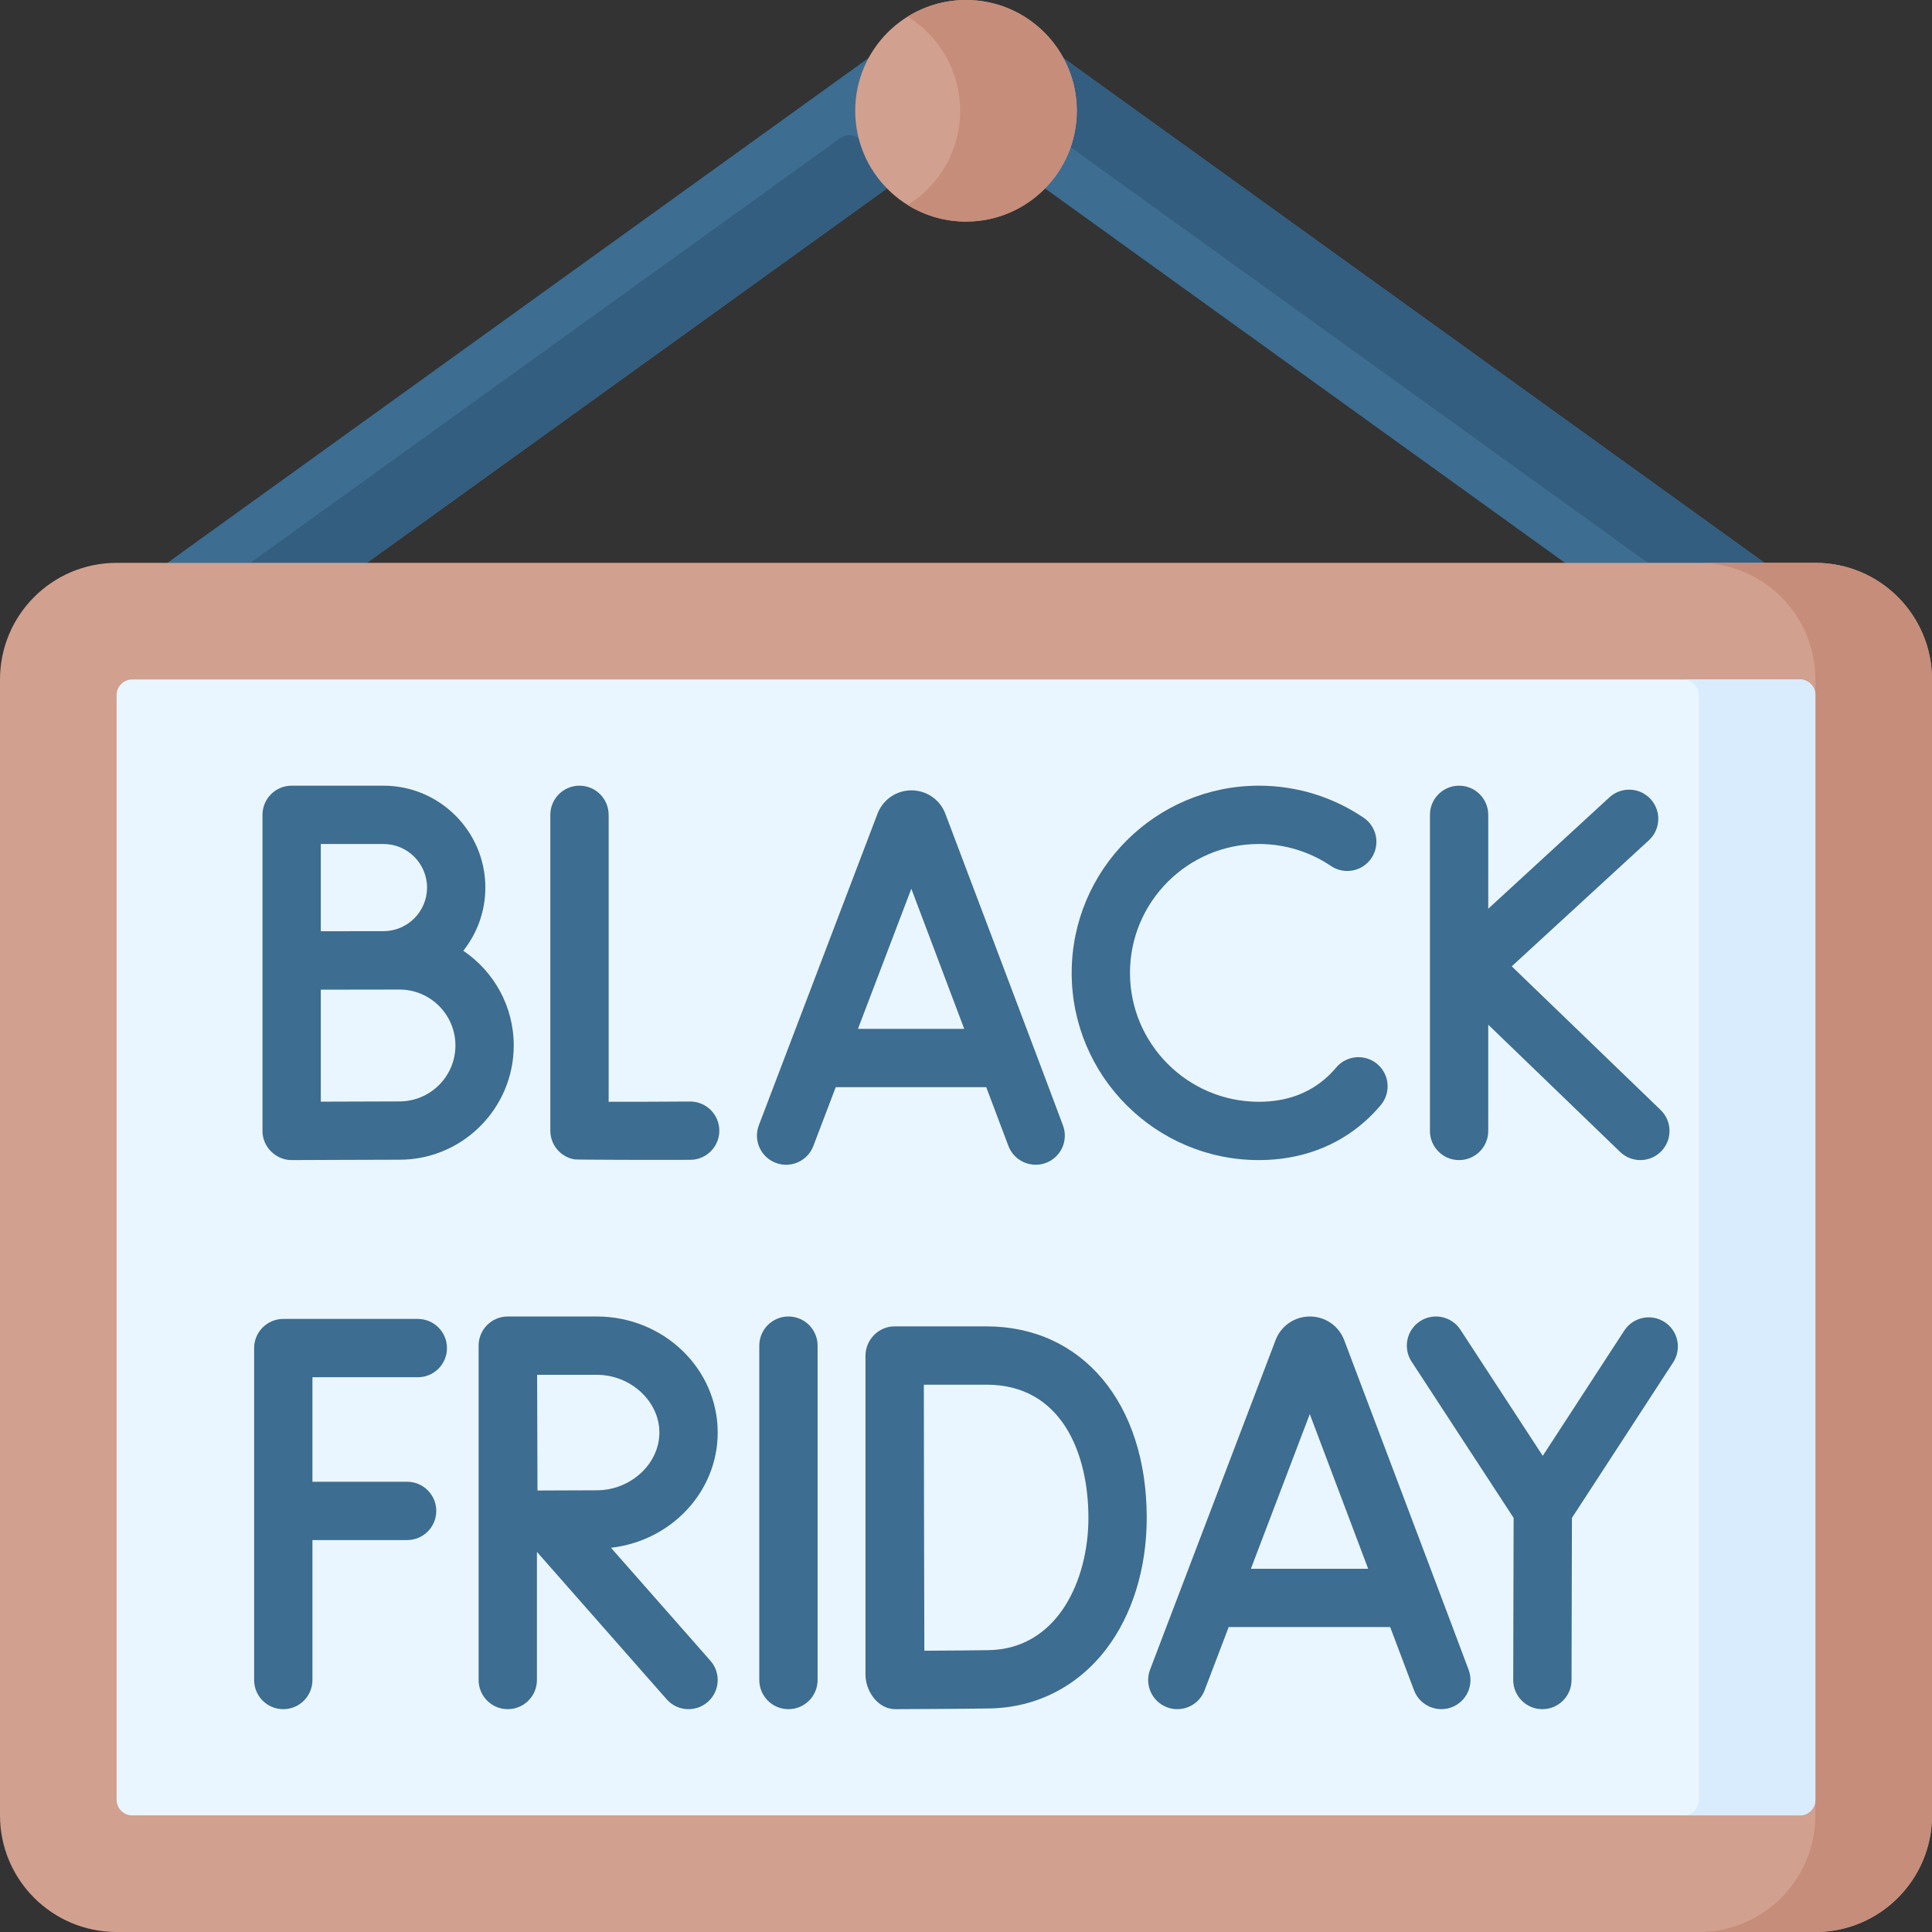 <svg id="Capa_1" enable-background="new 0 0 512 512" height="512" viewBox="0 0 512 512" width="512" xmlns="http://www.w3.org/2000/svg"><rect x="0" y="0" width="512" height="512" fill="#333333" stroke="none"/><g><g><path d="m423.854 155.719-165.446-119.121c-1.438-1.035-3.377-1.035-4.816 0l-165.446 119.121h-52.894l202.69-145.935c10.786-7.766 25.33-7.766 36.116 0l202.69 145.935z" fill="#3d6d90"/></g><g fill="#335e80"><path d="m227.502 36.598c-1.438-1.035-3.377-1.035-4.815 0l-165.447 119.121h30.905l152.402-109.729z"/><path d="m274.058 9.784c-9.942-7.158-23.069-7.701-33.511-1.664.887.513 1.761 1.056 2.605 1.664l202.69 145.935h-21.988 52.894z"/></g><g><path d="m481.095 512h-450.19c-17.068 0-30.905-13.837-30.905-30.905v-301.028c0-17.069 13.837-30.905 30.905-30.905h450.189c17.069 0 30.905 13.837 30.905 30.905v301.027c.001 17.069-13.836 30.906-30.904 30.906z" fill="#d1a08f"/><path d="m481.095 149.162h-30.905c17.069 0 30.905 13.837 30.905 30.905v301.027c0 17.069-13.837 30.905-30.905 30.905h30.905c17.068.001 30.905-13.836 30.905-30.904v-301.028c0-17.068-13.837-30.905-30.905-30.905z" fill="#c68d7a"/><path d="m30.905 476.974v-292.786c0-2.276 1.845-4.121 4.121-4.121h441.948c2.276 0 4.121 1.845 4.121 4.121v292.786c0 2.276-1.845 4.121-4.121 4.121h-441.948c-2.276 0-4.121-1.845-4.121-4.121z" fill="#eaf6ff"/><path d="m476.974 180.067h-30.905c2.276 0 4.121 1.845 4.121 4.121v292.786c0 2.276-1.845 4.121-4.121 4.121h30.905c2.276 0 4.121-1.845 4.121-4.121v-292.786c0-2.276-1.845-4.121-4.121-4.121z" fill="#d8ecfe"/><g fill="#3d6d90"><path d="m205.575 308.17c3.982 1.52 8.451-.482 9.97-4.47l5.939-15.593h39.875l5.876 15.571c1.518 4.041 6.049 5.976 9.957 4.501 3.992-1.507 6.007-5.965 4.5-9.957.029-.085-31.219-82.724-31.253-82.805-1.491-3.624-4.984-5.964-8.901-5.964-.003 0-.006 0-.009 0-3.922.004-7.414 2.352-8.899 5.981-.074.181-31.452 82.573-31.525 82.766-1.519 3.988.483 8.451 4.47 9.97zm35.938-72.651 14.014 37.135h-28.157z"/><path d="m182.905 291.914c-.015 0-.029 0-.044 0-7.625.043-15.846.088-21.564.07v-76.044c0-4.267-3.459-7.726-7.726-7.726s-7.726 3.459-7.726 7.726v83.7c0 3.764 2.712 6.98 6.423 7.616.551.094 21.16.163 30.681.111 4.267-.024 7.707-3.503 7.683-7.77-.025-4.252-3.479-7.683-7.727-7.683z"/><path d="m386.675 307.437c4.268 0 7.726-3.459 7.726-7.726v-28.155l34.947 33.715c3.067 2.961 7.96 2.878 10.925-.196 2.963-3.071 2.875-7.962-.196-10.925l-39.451-38.061 36.341-33.404c3.142-2.888 3.348-7.776.46-10.917-2.886-3.142-7.776-3.348-10.916-.46l-32.109 29.513v-24.881c0-4.267-3.459-7.726-7.726-7.726s-7.726 3.459-7.726 7.726v83.771c-.001 4.267 3.457 7.726 7.725 7.726z"/><path d="m77.288 307.437h.034c.002 0 22.381-.1 28.549-.1 16.693 0 30.275-13.581 30.275-30.275 0-10.436-5.308-19.656-13.365-25.101 3.653-4.606 5.843-10.423 5.843-16.746 0-14.889-12.113-27.002-27.002-27.002h-24.334c-4.268 0-7.726 3.459-7.726 7.726v83.771c-.024 4.19 3.525 7.727 7.726 7.727zm28.583-15.552c-3.804 0-13.76.038-20.857.067v-29.681c2.465-.01 20.857-.03 20.857-.03 8.173 0 14.822 6.649 14.822 14.822s-6.649 14.822-14.822 14.822zm-4.249-68.218c6.368 0 11.549 5.181 11.549 11.549s-5.181 11.549-11.549 11.549c-1.776 0-16.608.023-16.608.023v-23.121z"/><path d="m333.618 307.437c10.855 0 20.58-3.552 28.125-10.272 1.479-1.317 2.886-2.769 4.182-4.313 2.742-3.269 2.315-8.142-.954-10.885-3.27-2.742-8.143-2.315-10.885.954-.816.972-1.697 1.881-2.62 2.703-4.737 4.22-10.742 6.36-17.848 6.36-18.836 0-34.16-15.323-34.16-34.159 0-18.835 15.324-34.159 34.16-34.159 6.846 0 13.448 2.016 19.094 5.829 3.535 2.389 8.338 1.459 10.727-2.077 2.388-3.536 1.459-8.339-2.077-10.727-8.209-5.546-17.803-8.477-27.743-8.477-27.356 0-49.613 22.256-49.613 49.612s22.256 49.611 49.612 49.611z"/><path d="m356.138 354.915c-1.508-3.665-5.04-6.032-9.003-6.032-.003 0-.006 0-.009 0-3.966.004-7.499 2.378-9.001 6.049-.074.181-33.269 87.346-33.343 87.54-1.519 3.988.483 8.452 4.471 9.97 3.982 1.519 8.451-.482 9.97-4.47l6.392-16.782h42.796l6.325 16.76c1.518 4.041 6.049 5.976 9.957 4.501 3.992-1.507 6.007-5.965 4.5-9.957.02-.094-33.019-87.49-33.055-87.579zm-24.639 60.822 15.61-40.987 15.469 40.987z"/><path d="m208.946 348.883c-4.268 0-7.726 3.459-7.726 7.726v88.613c0 4.267 3.459 7.726 7.726 7.726 4.268 0 7.726-3.459 7.726-7.726v-88.613c0-4.267-3.459-7.726-7.726-7.726z"/><path d="m110.725 349.532h-35.652c-4.268 0-7.726 3.459-7.726 7.726v87.964c0 4.267 3.459 7.726 7.726 7.726s7.726-3.459 7.726-7.726v-37.089h25.093c4.268 0 7.726-3.459 7.726-7.726s-3.459-7.726-7.726-7.726h-25.092v-27.696h27.926c4.268 0 7.726-3.459 7.726-7.726 0-4.268-3.459-7.727-7.727-7.727z"/><path d="m261.444 351.504h-24.355c-4.281-.023-7.744 3.583-7.726 7.813v.003 84.505c.026 4.483 3.385 9.123 7.901 9.123h.029c.735-.003 18.08-.07 24.998-.191 12.297-.215 23.245-5.784 30.829-15.681 6.949-9.069 10.776-21.446 10.776-34.851-.001-30.338-17.061-50.721-42.452-50.721zm.577 85.803c-3.883.068-11.334.12-17.057.151-.034-10.036-.087-27.215-.087-35.327 0-6.797-.03-24.77-.048-35.175h16.615c19.906 0 26.999 18.219 26.999 35.269 0 16.674-8.269 34.765-26.422 35.082z"/><path d="m441.142 350.359c-3.576-2.326-8.361-1.316-10.69 2.26l-21.607 33.192-21.825-33.426c-2.334-3.573-7.123-4.578-10.694-2.245-3.572 2.333-4.578 7.121-2.245 10.694l27.043 41.415-.105 42.954c-.01 4.268 3.441 7.735 7.707 7.745h.019c4.259 0 7.716-3.447 7.726-7.707l.105-42.982 26.825-41.209c2.328-3.577 1.317-8.363-2.259-10.691z"/><path d="m190.198 379.639c0-16.959-14.381-30.756-32.058-30.756h-23.547c-.005 0-.01.001-.015.001s-.01-.001-.015-.001c-4.268 0-7.726 3.459-7.726 7.726v88.613c0 4.267 3.459 7.726 7.726 7.726 4.268 0 7.726-3.459 7.726-7.726v-33.961l34.382 39.066c2.828 3.213 7.712 3.504 10.904.695 3.203-2.819 3.514-7.701.695-10.904l-26.354-29.944c15.904-1.801 28.282-14.803 28.282-30.535zm-32.058 15.303c-3.598 0-10.362.031-15.702.059-.028-5.26-.078-25.186-.095-30.665h15.797c9.001 0 16.606 7.008 16.606 15.303-.001 8.295-7.605 15.303-16.606 15.303z"/></g></g><circle cx="256" cy="29.36" fill="#d1a08f" r="29.36"/><path d="m256 0c-5.671 0-10.964 1.612-15.453 4.397 8.346 5.178 13.907 14.419 13.907 24.963s-5.561 19.786-13.907 24.963c4.489 2.785 9.782 4.397 15.453 4.397 16.215 0 29.36-13.145 29.36-29.36s-13.145-29.36-29.36-29.36z" fill="#c68d7a"/></g></svg>